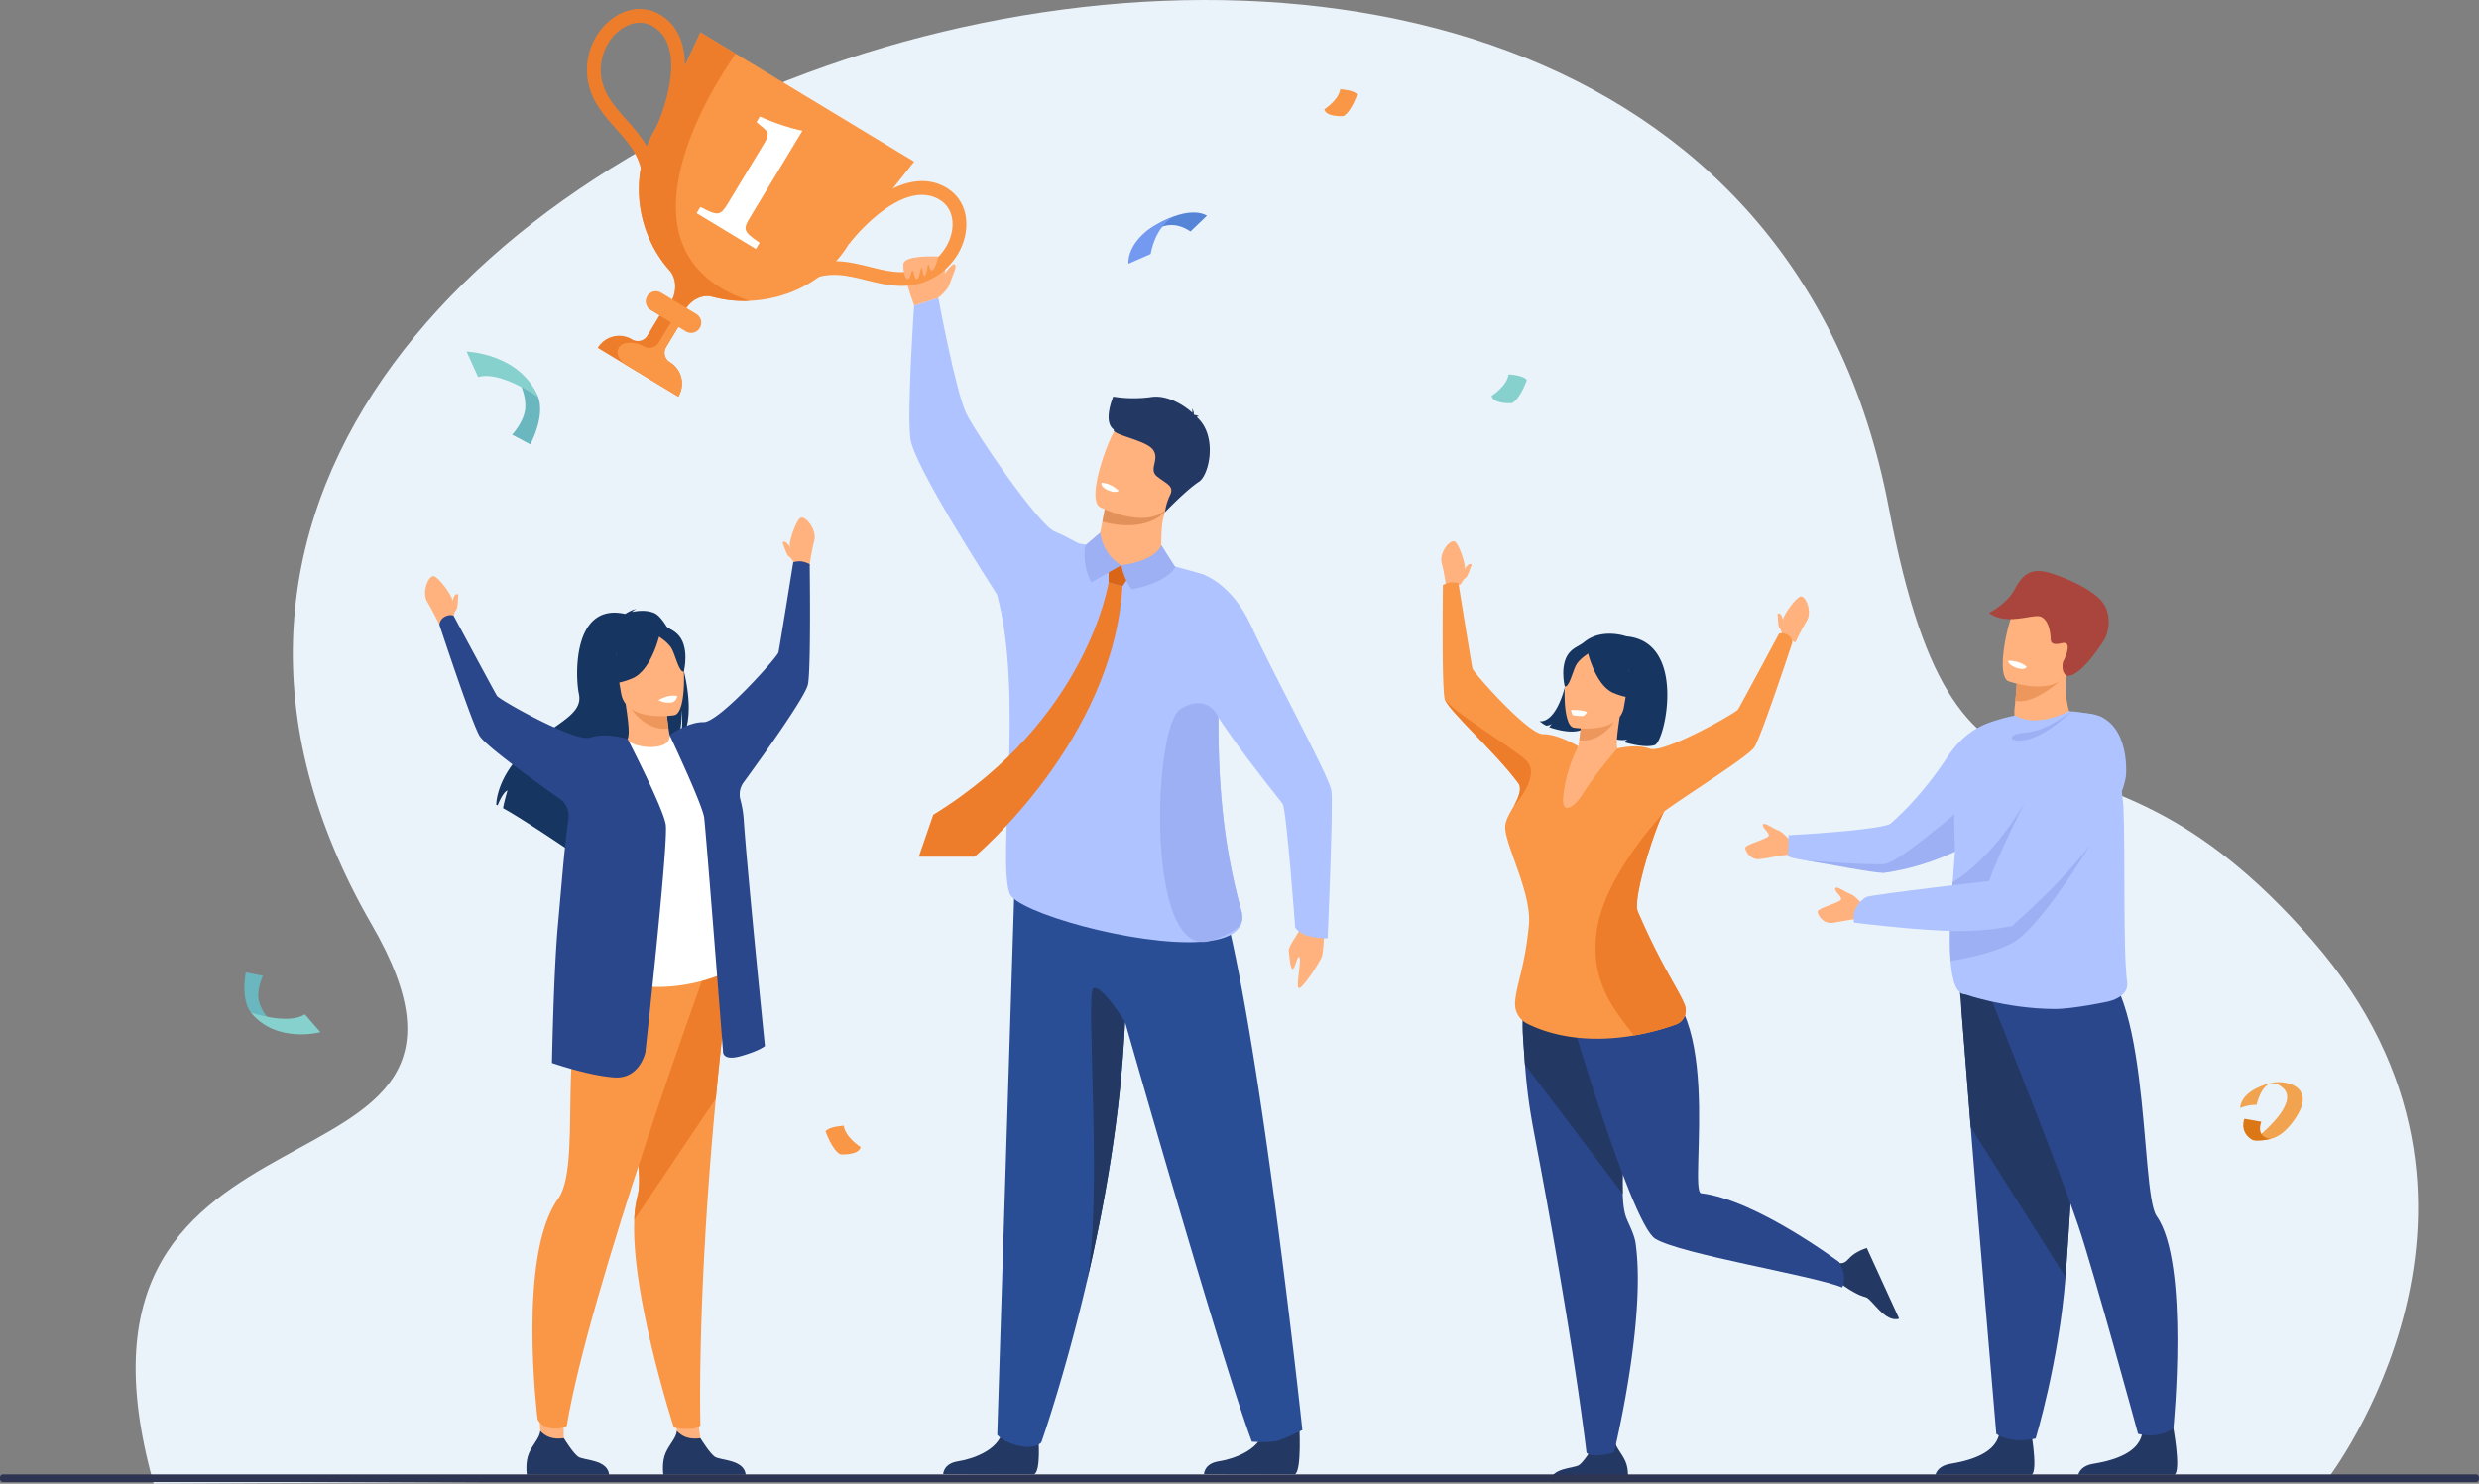 <svg id="Слой_1" data-name="Слой 1" xmlns="http://www.w3.org/2000/svg" viewBox="0 0 2762.12 1653.64"><rect x="0" y="0" width="2762.12" height="1653.64" fill="#808080" stroke="none"/><defs><style>.cls-1{fill:#ebf3fa;}.cls-2{fill:#233862;}.cls-3{fill:#2a4e96;}.cls-4{fill:#aec3ff;}.cls-5{fill:#ffb27d;}.cls-6{fill:#ed7d2b;}.cls-7{fill:#f99746;}.cls-8{fill:#fff;}.cls-9{fill:#e2915a;}.cls-10{fill:#db6516;}.cls-11{fill:#9db0f4;}.cls-12{fill:#163560;}.cls-13{fill:#ed975d;}.cls-14{fill:#2b478b;}.cls-15{fill:#6bb7bf;}.cls-16{fill:#86d1cd;}.cls-17{fill:#f1a34f;}.cls-18{fill:#db7714;}.cls-19{fill:#5685d8;}.cls-20{fill:#739af0;}.cls-21{fill:#a9453d;}.cls-22{fill:#2e3552;}</style></defs><path class="cls-1" d="M386.28,1808.06l852.19-4.46,227.15-.07,75.26,0,227.58-.07,1039.77-.28s237.82-307.78-16.22-600.1C2528.62,900,2400.55,1146.8,2319.59,720.17,2115.79-353.7,100.92,271.32,629.4,1185.14,819.69,1514.18,254.83,1339.29,386.28,1808.06Z" transform="translate(-215.1 -154.42)"/><path class="cls-2" d="M1372,1756.32s3.24,37.45-4.68,41.35l-101.31-.21s0-11.69,16.27-14.29,44.86-12.13,49.7-33.35S1372,1756.32,1372,1756.32Z" transform="translate(-215.1 -154.42)"/><path class="cls-2" d="M1662.75,1741.82s3,52-4.87,55.85l-101.31-.21s0-11.69,16.27-14.29,44.86-12.13,49.7-33.35S1662.75,1741.82,1662.75,1741.82Z" transform="translate(-215.1 -154.42)"/><path class="cls-3" d="M1666.2,1748.21s-20.11,10.37-28.72,12.25c-9.56,2.11-27.53.77-27.53.77-34.46-92.38-141.33-467.91-141.33-467.91-4.64,103.84-23.39,207.4-42.86,290.65-.51,2.23-1,4.44-1.56,6.64v0c-.47,2-1,4-1.42,5.95a1.47,1.47,0,0,0-.06.27c-23.64,98.24-47.34,165.14-47.34,165.14s-6.12,7.74-23.16,4.2c-19.53-4-26-12.63-26-12.63,12.64-400.14,19.69-625.77,19.69-625.77s169.15-91.38,215.1-13.27S1666.2,1748.21,1666.2,1748.21Z" transform="translate(-215.1 -154.42)"/><path class="cls-4" d="M1598,1168.49c-21.93-78.4-25.53-152.84-25.36-214.47.23-87.72,8.11-149.5-18.29-159.91,0,0-81.56-23.71-137.7-34.16-8.94-4.92-18.87-10.08-26.4-13.14-17.72-7.19-86.83-107.65-98.55-131.7s-31.11-128.84-31.11-128.84l-26.93,8.58s-8.09,117.63-4.21,148.29,89.45,162.48,96.55,174h0c30.46,111.35,0,292.55,13.92,332.95,7.16,20.78,140,58.86,212.66,54.07,3.62-.24,7.1-.59,10.4-1h0c17.2-2.39,29.71-7.88,34.29-17.52C1599.58,1180.92,1599.94,1175.25,1598,1168.49Z" transform="translate(-215.1 -154.42)"/><path class="cls-5" d="M1260.63,486.27s15.22-44.22,4.09-45.5-39.06-1.15-42.5,6.32,11.48,47.76,11.48,47.76Z" transform="translate(-215.1 -154.42)"/><path class="cls-6" d="M970.93,596.42,881.1,542.1a27.9,27.9,0,0,1,38.32-9.43,12.3,12.3,0,0,0,16.88-4.17l24.31-40.19,21,12.72-24.31,40.19a12.29,12.29,0,0,0,4.16,16.89,27.91,27.91,0,0,1,9.44,38.31Z" transform="translate(-215.1 -154.42)"/><path class="cls-7" d="M970.93,596.42l-59.72-36.11c-13.83-11.54-7.07-21.43-.13-23.13a27.81,27.81,0,0,1,21.12,3.22,12.3,12.3,0,0,0,16.88-4.17L973.39,496l8.25,5-24.31,40.19a12.29,12.29,0,0,0,4.16,16.89,27.91,27.91,0,0,1,9.44,38.31Z" transform="translate(-215.1 -154.42)"/><path class="cls-7" d="M1233.7,334.55,1161,426.19C1135.73,468,1092,488,1050.16,489.7h0a137.14,137.14,0,0,1-41.35-4.54c-10.76-2.94-23.16,2.86-30,14.11l-1.42,2.36c-4.23,7-7.76,12.81-7.76,12.81l-15.31-9.26s3.56-5.91,7.81-12.93c7.46-12.38,7.06-27.49-1.13-36.65-35-39.14-48.11-103.89-14.65-159.22l49.22-105.83Z" transform="translate(-215.1 -154.42)"/><path class="cls-6" d="M929.6,370.75c5.94-34.33-10.66-53-28.24-72.84-14.06-15.84-28.59-32.21-31.72-56.59-3.47-27,9.12-54.62,31.32-68.66,16.88-10.67,35.53-11,51.19-1,22.24,14.28,30.51,41.93,23.91,80a227.84,227.84,0,0,1-15.76,51.19l-13.95-6.47c.39-.85,38.81-85.19-2.51-111.74-14.25-9.17-27.84-3.29-34.66,1-17,10.73-27,32.81-24.28,53.7,2.52,19.66,14.88,33.58,28,48.32,18.33,20.65,39.1,44.05,31.9,85.69Z" transform="translate(-215.1 -154.42)"/><path class="cls-7" d="M1102.91,475.56c27.65-21.21,51.93-15.19,77.63-8.82,20.56,5.09,41.81,10.36,64.85,1.81,25.55-9.49,44.14-33.45,46.26-59.62,1.6-19.91-6.76-36.58-22.92-45.79-23-13.06-51.31-7.54-81.92,16a228.15,228.15,0,0,0-38,37.74l12.21,9.35c.57-.74,57.42-73.94,100.12-49.68,14.74,8.37,15.84,23.13,15.19,31.18-1.62,20-16.54,39.11-36.28,46.44-18.59,6.9-36.65,2.42-55.78-2.32-26.8-6.64-57.17-14.17-90.7,11.54Z" transform="translate(-215.1 -154.42)"/><path class="cls-6" d="M1050.14,489.7a137.14,137.14,0,0,1-41.35-4.54c-10.76-2.94-23.16,2.86-30,14.11l-1.42,2.36c-5.35,2.76-9.4,6.24-11.31,10.66l-11.76-7.11s3.56-5.91,7.81-12.93c7.46-12.38,7.06-27.49-1.13-36.65-35-39.14-48.11-103.89-14.65-159.22l49.22-105.83,39.37,23.8S875.11,430.93,1050.14,489.7Z" transform="translate(-215.1 -154.42)"/><path class="cls-7" d="M979.29,523.75,940.07,500a11.34,11.34,0,0,1-3.82-15.53h0a11.35,11.35,0,0,1,15.53-3.83L991,504.39a11.34,11.34,0,0,1,3.82,15.53h0A11.34,11.34,0,0,1,979.29,523.75Z" transform="translate(-215.1 -154.42)"/><path class="cls-8" d="M991.29,392l4.21-7c20,10.78,22.52,9.5,30.71-4l41.18-68.1c5.8-9.59,2.87-12.39-4.28-18L1058,290.5l3.75-6.21c15.51,7.07,34,13.09,47.45,15.85l-58,95.94c-8.42,13.92-8.32,16.3,10.3,28.84l-4.21,7Z" transform="translate(-215.1 -154.42)"/><path class="cls-5" d="M1222.22,447.09s-1.44,15.22,3.44,18.09,6.61-18.09,6.61-18.09.28,17.19,4,18.36,6-19.8,6-19.8.4,16.66,2.93,16.08,4.25-16.08,4.25-16.08,1.15,12.09,4.59,9.92,6.72-15.14,6.72-15.14Z" transform="translate(-215.1 -154.42)"/><path class="cls-5" d="M1260.63,486.27s10.41-8.17,12.7-15.63,9.05-20,5.46-21.54-14.07,14.64-14.07,14.64Z" transform="translate(-215.1 -154.42)"/><path class="cls-5" d="M1441,747.92l-1.3,6.8s-6.06,20.89,19.5,29.17,47.09,12.12,49.63-4.42c.15-13.16-.17-33.71,1.73-44.25a75.7,75.7,0,0,1,3.45-12.54l-50.51-11-15.42-.52Z" transform="translate(-215.1 -154.42)"/><path class="cls-9" d="M1448.09,711.12l-4.7,24.8c48,12.71,69-8.71,70.63-13.24l-50.51-11Z" transform="translate(-215.1 -154.42)"/><path class="cls-5" d="M1521.42,712.39c-14.88,30.25-55.77,17.64-73,10.64-4.85-2-7.82-3.48-7.82-3.48-5.22-3.09-5.88-12.87-4.07-24.93,3.56-23.87,16.73-56.69,23-64.25,9.52-11.38,24.51-22.37,63.13-.57S1540.5,673.64,1521.42,712.39Z" transform="translate(-215.1 -154.42)"/><path class="cls-2" d="M1455.38,596.42a142.43,142.43,0,0,0,42.8.4c19.61-2.69,39.3,11.86,45.4,17.64a11.1,11.1,0,0,0-.54-4.8s2.58,3.18,2.16,6.5c.26.34.36.55.26.58s3.83.36,5.87,2.07c0,0-1.57-.7-2.45.19a1.17,1.17,0,0,1-.34.22c23.56,20.82,14,64.6,2.42,72.1-13.92,9-37.82,33.89-37.82,33.89a61.39,61.39,0,0,1,5.72-19.09c4.88-10-4.23-12.57-14.4-20.6s3.2-18.76-4.58-29.75-46.07-16.54-43.84-22.65C1443.73,624.28,1455,597.83,1455.38,596.42Z" transform="translate(-215.1 -154.42)"/><path class="cls-8" d="M1461.52,701.24s-2.49,3.74-12.46-.68c0,0-8.36-3.7-6.43-8.11C1442.63,692.45,1452.12,692.32,1461.52,701.24Z" transform="translate(-215.1 -154.42)"/><path class="cls-6" d="M1450.3,803.49s-23,152.87-195.35,259l-16.08,46.72h62.2s154.33-129.43,164.68-301.35Z" transform="translate(-215.1 -154.42)"/><polygon class="cls-10" points="1235.2 649.07 1235.2 625.89 1263.61 633.93 1250.65 653.46 1235.2 649.07"/><path class="cls-11" d="M1441,747.92l-16.62,14.21S1419.8,782,1431,803.49l33.5-19.15S1444.71,774.78,1441,747.92Z" transform="translate(-215.1 -154.42)"/><path class="cls-11" d="M1464.5,784.34s3.32,18,12,26.89c0,0,37.74-6.6,48.22-24.69L1509,761.84S1505.18,778.69,1464.5,784.34Z" transform="translate(-215.1 -154.42)"/><path class="cls-5" d="M1690.64,1180.56s.07,34.23-3.08,41-17.28,29-23.79,33.72,1.41-27.41-.64-33.29-4.55,11.6-7.56,12.32-3.83-14.69-4.53-20.25,12.84-20.91,16.87-33.34S1690.64,1180.56,1690.64,1180.56Z" transform="translate(-215.1 -154.42)"/><path class="cls-4" d="M1553.86,794.1s33.18,9,55.67,58.53c23.59,51.9,86.71,167.17,89,183.08s-4.18,164.48-4.18,164.48-27.62,1.07-36.15-12c0,0-9.62-130.43-13.87-137.52s-113-136.72-103.8-169.61S1553.86,794.1,1553.86,794.1Z" transform="translate(-215.1 -154.42)"/><path class="cls-11" d="M1597.34,1185.6c-8.22,7.06-19.33,13.2-34.29,17.52h0a27.35,27.35,0,0,1-10.4,1c-60.74-6.26-51.4-242.26-22-259.69,31-18.38,42,9.53,42,9.53-.17,61.63,3.43,136.07,25.36,214.47C1599.94,1175.25,1599.58,1180.92,1597.34,1185.6Z" transform="translate(-215.1 -154.42)"/><path class="cls-2" d="M1422.78,1596.59q.6-2.76,1.42-5.95C1423.73,1592.64,1423.25,1594.63,1422.78,1596.59Z" transform="translate(-215.1 -154.42)"/><path class="cls-2" d="M1425.76,1584c18.59-88-1.45-323.7,7.5-328.18,9.19-4.59,35.36,37.53,35.36,37.53C1464,1397.16,1445.23,1500.72,1425.76,1584Z" transform="translate(-215.1 -154.42)"/><polygon class="cls-5" points="756.19 1609.21 750.83 1570.63 773.34 1551.82 780.43 1602.91 756.19 1609.21"/><path class="cls-2" d="M1046,1798.11H954.27s-2.2-14,2.6-24.6c4.59-10.18,11.73-16.46,12.39-24.26,5.83,6,13,9.87,26.26,8.08,1.63,2.64,10.49,16.74,15.92,20.64C1017.44,1782.28,1044.17,1780.74,1046,1798.11Z" transform="translate(-215.1 -154.42)"/><path class="cls-7" d="M1027.59,1242.6c-6,48.27-10.91,93.77-14.91,136.18-21.35,226-17.16,364.08-17.16,364.08S994,1747,980.74,1747a75.65,75.65,0,0,1-14.81-1.6s-47.8-147.55-44.11-231.52a127.78,127.78,0,0,1,3.73-27.18c11.46-43-42.44-207.26,16.16-268.44S1030.35,1220.45,1027.59,1242.6Z" transform="translate(-215.1 -154.42)"/><path class="cls-6" d="M1027.59,1242.6c-6,48.27-10.91,93.77-14.91,136.18l-90.86,135.11a127.78,127.78,0,0,1,3.73-27.18c11.46-43-42.44-207.26,16.16-268.44S1030.35,1220.45,1027.59,1242.6Z" transform="translate(-215.1 -154.42)"/><path class="cls-5" d="M1099.79,782.22s-2.21-11-4.7-19.44c-1.1-3.72,6.58-28.18,11.9-31.19s19.15,13.46,15.24,26.11c-2,6.49-5.32,27.63-5.32,27.63Z" transform="translate(-215.1 -154.42)"/><path class="cls-5" d="M1099.79,782.22s-2.89-6.39-5.49-7.43-5.41-11.49-7.33-15.63c0,0,1.85-2.71,5.09.77,2,2.13,6.38,8.37,6.38,8.37Z" transform="translate(-215.1 -154.42)"/><path class="cls-5" d="M721.05,819.32c-.56,1.16-1.34,3.23-2,5.18,0-.53,0-1.06,0-1.57,0-3.89-14.54-25-20.5-26.35s-14.38,18.48-6.94,29.43c3.83,5.62,13.18,24.87,13.18,24.87l15.45-8s.89-7,3.09-8.72,1.8-12.57,2.42-17.09C725.69,817.09,723.13,815,721.05,819.32Z" transform="translate(-215.1 -154.42)"/><path class="cls-5" d="M817.42,1752.07c-1.3-12.37-1.62-44.9-1.62-44.9s33.16-10.6,31.94-3.33c-6,35.78-4.37,53.49-4.37,53.49l-13.41,8Z" transform="translate(-215.1 -154.42)"/><path class="cls-7" d="M999.9,1240.3s-128.09,351.11-153.3,503.41c0,0-5.85,4-16.74,2.68-12.36-1.51-15.75-10.09-15.75-10.09S791,1553.76,837,1490.39c31.59-43.54-13.63-234.75,60-250.09S999.9,1240.3,999.9,1240.3Z" transform="translate(-215.1 -154.42)"/><path class="cls-12" d="M977.15,902.56h0a2.36,2.36,0,0,0-.1-.46c-.75-3.09-1.57-6.13-2.45-9.15h0a207,207,0,0,0-9.31-25.79,135.38,135.38,0,0,0-6.14-12.24c-.32-.57-.63-1.1-.93-1.64h0c-5-8.32-10-14.07-14.63-15.85-8.37-3.24-17.68-2.33-24.1-1,1.41-2,4.6-3.08,4.6-3.08-4.1,0-12.46,5.31-12.46,5.31-59-13.19-55.55,70.26-51.53,89.17s-15,28.11-41.78,47.46c-51.12,36.93-50.26,76.08-50.26,76.08.46.19,1,.41,1.48.68,2.06-5.07,6.42-14.65,11-16.68-.13.45-3.85,12.87-4.91,19.82,7.79,4.29,18.56,10.94,30.26,18.44h0c15.66,10,32.94,21.55,46.78,30.91-.66-3.81-1.31-9.24-.34-12.31l4.41,13.67.58,1.78c8.84,6,15.81,10.78,19.35,13.23l1,.67,1.58,1.1c-1.17-4.83,4-17.43,12.64-33.3.6-1.11,1.23-2.23,1.87-3.37,2.79-5,5.91-10.31,9.27-15.76,1.21-2,2.43-3.94,3.7-6h0c1-1.62,2-3.22,3.11-4.86h0q3.76-5.82,7.75-11.69c6.86-10.13,14.12-20.18,21.29-29.41,10.42-13.42,20.64-25.1,29.2-32.74.28-.58.55-1.16.79-1.76A58.53,58.53,0,0,0,972,973.71q.38-1.59.66-3.18a137.55,137.55,0,0,0,2.15-25,141.92,141.92,0,0,1-.31,25.21c-.17,1.36-.35,2.62-.55,3.78v0a51.86,51.86,0,0,1-1.55,6.63,34,34,0,0,0,3.72-5.73,38.71,38.71,0,0,0,1.94-4.28C985,953.51,983.13,927.22,977.15,902.56Z" transform="translate(-215.1 -154.42)"/><path class="cls-5" d="M966.06,987.1c.2.06-16.51,12.16-30.69,10.46-13.34-1.59-24.18-17-24-17,5.27-1.88,5.72-9.57.84-41.6l2.53.12,42.46,2s1,13.12,2.79,25.35C961.48,976.71,963.55,986.35,966.06,987.1Z" transform="translate(-215.1 -154.42)"/><path class="cls-13" d="M957.19,941.08s1,13.12,2.79,25.35c-23.18,2.79-38.52-16.46-45.25-27.38Z" transform="translate(-215.1 -154.42)"/><path class="cls-12" d="M909.8,935.19S894.86,917.87,889.52,902c-3.81-11.36-4.3-55.5,40.09-55.73a59.65,59.65,0,0,1,25.87,5.61c10.39,5,26,16.71,16.44,56.72l-2.06,13.33Z" transform="translate(-215.1 -154.42)"/><path class="cls-8" d="M1032.94,1233.56s-55.26,32.84-124.65,16c-.82-.2-57.13-9.19-57.13-9.19,1-2.65,8.24-46.15,9.2-48.58,12.31-31.77,34.8-204.17,53.6-212.67,4.8,5.22,18.51,8.8,30.25,7.76,13.52-1.2,18-7,16.93-13.32,15,7.07,26.45,13.65,26.45,13.65C1001.26,1007.66,1032.94,1233.56,1032.94,1233.56Z" transform="translate(-215.1 -154.42)"/><path class="cls-5" d="M966.62,951.51s-54.48,9-59.58-25-15.56-55.76,19-63,43.29,4.77,47.75,15.71S980.67,948.29,966.62,951.51Z" transform="translate(-215.1 -154.42)"/><path class="cls-12" d="M950.8,859s-9,42.14-31.09,51.45-32.94,4.65-32.94,4.65,15.52-16.6,15.55-41.56C902.32,873.57,936.7,841.71,950.8,859Z" transform="translate(-215.1 -154.42)"/><path class="cls-12" d="M947.58,862.82s12.49,7.25,16.5,15.51,7.89,25.91,13,24.53c0,0,7.23-28.81-7.71-42.27C953.52,846.31,947.58,862.82,947.58,862.82Z" transform="translate(-215.1 -154.42)"/><path class="cls-14" d="M1117.28,783c-2.22-.78-5.48-2.63-9.74-3a30.24,30.24,0,0,0-8.56.9s-15.37,95.55-16.51,100.61-65.94,78-83.4,77.76c-15.78-.27-34.46,11.91-37.93,14.25,0,0,36.73,77.68,38.56,92.27,2,15.88,21,260.37,21,260.37s-1.13,11.38,20.12,5.26,26.57-11.17,26.57-11.17-19.52-192.49-23.62-252.35a114.47,114.47,0,0,0-3.73-22.33,22.62,22.62,0,0,1,3.66-19.23c26.87-36.89,69.3-96.64,71.66-109.34C1118.85,898.33,1117.28,783,1117.28,783Z" transform="translate(-215.1 -154.42)"/><path class="cls-2" d="M893.87,1798.11H802.12s-2.2-14,2.59-24.6c4.59-10.18,11.74-16.46,12.39-24.26,5.83,6,13,9.87,26.27,8.08,1.62,2.64,10.49,16.74,15.92,20.64C865.28,1782.28,892,1780.74,893.87,1798.11Z" transform="translate(-215.1 -154.42)"/><path class="cls-14" d="M956.89,1073.33c-3.09-19-42.57-95.43-42.57-95.43s-25-7.46-41.38-1.51-101.41-42-104.14-46.45-48.24-89.24-48.24-89.24-3.78-2.18-9.82,1a11.06,11.06,0,0,0-6,9.21s35.13,106.79,44.47,123.31c5.64,10,53,44.65,89.76,70.62a23,23,0,0,1,9.55,21.91c-4.94,36.52-6.2,57.09-11.88,119.75-4.71,52-6.52,152.63-6.52,152.63s41.11,14.22,69.49,16.11,34.55-28,34.55-28S960.07,1092.9,956.89,1073.33Z" transform="translate(-215.1 -154.42)"/><path class="cls-8" d="M948.77,934.7a24.37,24.37,0,0,0,14.44,2.71c5.35-.8,6.56-7.15,6.56-7.15s-3.72-1.18-9.65,0A41.13,41.13,0,0,0,948.77,934.7Z" transform="translate(-215.1 -154.42)"/><path class="cls-12" d="M2010.06,927.57S2027,955.46,1995.17,973c0,0,24.46,8.82,33,5.49a18.35,18.35,0,0,1-3.71,3s23,7.3,34.44,3.31,36.14-115.28-31.71-121.15c0,0-53.52-19.17-64.84,40.56s-31.92,53.93-31.92,53.93,5,4.22,7.76,5c0,0,4.45-.29,5.83-2.13,0,0-1.71,3-3,3.76,0,0,21.7,8.2,35,3.58S2009.85,940.48,2010.06,927.57Z" transform="translate(-215.1 -154.42)"/><path class="cls-2" d="M1942,1806.24h86.56s2.07-13.19-2.45-23.2c-4.33-9.61-11.07-15.54-11.69-22.89-5.5,5.66-12.26,9.3-24.78,7.62-1.53,2.49-9.9,15.79-15,19.47C1968.92,1791.3,1943.69,1789.86,1942,1806.24Z" transform="translate(-215.1 -154.42)"/><path class="cls-14" d="M2013.48,1773.18a78.46,78.46,0,0,1-15.1,3.07c-13.63,1.22-15.62-2.84-15.62-2.84s-13.55-120.62-57.41-351.17c-6.32-33.3-8.82-51.73-11.11-81.32-.68-8.87-1.35-18.72-2.08-30.28-2-31.08,2.73-83.37,26-97.12,10.6-6.26,25-4.54,44.46,10.76,1.53,1.2,3.1,2.49,4.69,3.87,56.83,49.17,33.53,190.35,35.83,256.73.38,11,1.47,19.95,3.74,26.08,2.93,7.93,9.23,18.93,10.66,29.28C2049.52,1626.33,2013.48,1773.18,2013.48,1773.18Z" transform="translate(-215.1 -154.42)"/><path class="cls-2" d="M2023.19,1484.88l-109-144c-.68-8.87-1.35-18.72-2.08-30.28-2-31.08,2.73-83.37,26-97.12l44.46,10.76c1.53,1.2,3.1,2.49,4.69,3.87C2044.19,1277.32,2020.89,1418.5,2023.19,1484.88Z" transform="translate(-215.1 -154.42)"/><path class="cls-2" d="M2331.14,1624.07l-36-78.71s-12.86,3.6-20.08,11.88c-6.93,7.94-12,6.52-27.73-4.43,5.94,9.18,6.74,14.59,10.42,26.66,2.9.36,19.4,16.33,36.31,20.73C2300.77,1602,2315.51,1629.3,2331.14,1624.07Z" transform="translate(-215.1 -154.42)"/><path class="cls-14" d="M1953.41,1248.07s77.57,269.65,106,287,177.85,41.23,208.22,54.25c0,0,3.7-5.3,1.53-16.64-.48-2.51-4.77-11.57-4.77-11.57s-92.79-69.75-153.87-76.79c-15.15-1.75,30.86-233.21-71.56-242.46C1945.39,1233.42,1953.41,1248.07,1953.41,1248.07Z" transform="translate(-215.1 -154.42)"/><path class="cls-5" d="M1842.75,805.67s2.09-10.41,4.44-18.35c1-3.51-6.21-26.59-11.23-29.43s-18.07,12.7-14.38,24.64c1.9,6.13,5,26.07,5,26.07Z" transform="translate(-215.1 -154.42)"/><path class="cls-5" d="M1842.75,805.67s2.73-6,5.19-7,5.1-10.85,6.91-14.76c0,0-1.75-2.56-4.8.74-1.87,2-6,7.89-6,7.89Z" transform="translate(-215.1 -154.42)"/><path class="cls-5" d="M2200.09,840.66c.53,1.1,1.27,3.06,1.92,4.89l0-1.48c0-3.67,13.71-23.61,19.34-24.86s13.56,17.44,6.54,27.77c-3.61,5.3-12.43,23.46-12.43,23.46l-14.58-7.53s-.84-6.57-2.91-8.22-1.7-11.86-2.29-16.13C2195.71,838.56,2198.13,836.62,2200.09,840.66Z" transform="translate(-215.1 -154.42)"/><path class="cls-5" d="M1968.92,999c-.18.06,15.59,11.47,29,9.87,12.58-1.5,22.82-16,22.65-16.06-5-1.78-5.39-9-.79-39.26l-2.38.11-40.07,1.92s-.93,12.38-2.62,23.93C1973.25,989.16,1971.3,998.26,1968.92,999Z" transform="translate(-215.1 -154.42)"/><path class="cls-13" d="M1977.29,955.54s-.93,12.38-2.62,23.93c21.87,2.62,36.33-15.53,42.69-25.85Z" transform="translate(-215.1 -154.42)"/><path class="cls-12" d="M2022,950s14.1-16.34,19.13-31.35c3.59-10.72,4-52.36-37.83-52.59a56.26,56.26,0,0,0-24.4,5.3c-9.8,4.69-24.58,15.76-15.51,53.51l1.94,12.58Z" transform="translate(-215.1 -154.42)"/><path class="cls-5" d="M1918.67,1237.68s39.3,24.8,104.76,8.87c.77-.19,37.22-6,37.22-6-.91-2.5-39.22-65.78-40.11-68.08-11.62-30,15.28-173.05-2.46-181.08-4.53,4.93-17.47,8.31-28.54,7.33-12.76-1.13-17-6.64-16-12.57-14.11,6.67-25,12.88-25,12.88C1935.71,1018.36,1918.67,1237.68,1918.67,1237.68Z" transform="translate(-215.1 -154.42)"/><path class="cls-5" d="M1968.39,965.39s51.41,8.51,56.22-23.58,14.68-52.61-17.94-59.4-40.84,4.49-45.05,14.81S1955.15,962.34,1968.39,965.39Z" transform="translate(-215.1 -154.42)"/><path class="cls-12" d="M1983.32,878.13s8.51,39.76,29.33,48.54,31.08,4.39,31.08,4.39-14.64-15.67-14.66-39.21C2029.07,891.85,1996.63,861.79,1983.32,878.13Z" transform="translate(-215.1 -154.42)"/><path class="cls-12" d="M1986.36,881.71s-11.78,6.84-15.57,14.63-7.44,24.45-12.26,23.14c0,0-6.82-27.17,7.28-39.88C1980.76,866.13,1986.36,881.71,1986.36,881.71Z" transform="translate(-215.1 -154.42)"/><path class="cls-7" d="M2212.15,870.44s-33.15,100.76-42,116.34c-5.32,9.4-65,46.58-99.69,71.08a5.74,5.74,0,0,0-1.33,1.6l0,0c-8.65,13.38-35.54,96.18-29.11,111,27,62.46,45.55,86.62,52.29,104.14a16.64,16.64,0,0,1-10,21.67,284.37,284.37,0,0,1-46.77,12.24q-5.52,1-11.35,1.7c-53.27,6.76-89.34-5.74-107.65-15a24.39,24.39,0,0,1-13.35-23.14c1.1-19.76,11-39.32,15.44-86.84,3.37-36.06-27.74-90.94-26.42-110.13.52-7.59,6.49-16.67,9.72-22.55v0c5.72-10.42,8.86-19.83,5-25.06-25.35-34.79-80.09-82.77-82.33-94.75-3.27-17.61-1.79-126.42-1.79-126.42,2.09-.73,5.17-2.47,9.19-2.83a28.63,28.63,0,0,1,8.07.84s14.5,90.16,15.58,94.93S1918,973,1934.44,972.7c14.88-.25,35.86,11.24,39.13,13.45a158.08,158.08,0,0,0-16.69,55.65c-2.33,22.36,12.61,12.42,22-2.9,12.7-20.73,38.26-50.25,38.26-50.25s20.8-5.41,36.3.21,95.68-39.66,98.25-43.83,45.52-84.19,45.52-84.19,3.56-2.06,9.27.91A10.46,10.46,0,0,1,2212.15,870.44Z" transform="translate(-215.1 -154.42)"/><path class="cls-8" d="M1983.32,948s-2.2,4.44-5.15,4.52-10.47-.63-11-1.4a42.8,42.8,0,0,1-1.75-5.4S1977.85,945.18,1983.32,948Z" transform="translate(-215.1 -154.42)"/><path class="cls-6" d="M2082.35,1296.35a284.37,284.37,0,0,1-46.77,12.24c-18.38-25.34-49.49-57.22-41.48-115.87,8.27-60.62,67.87-124.42,75-133.22-8.65,13.38-35.54,96.18-29.11,111,27,62.46,45.55,86.62,52.29,104.14A16.64,16.64,0,0,1,2082.35,1296.35Z" transform="translate(-215.1 -154.42)"/><path class="cls-6" d="M1902,1052.63c5.72-10.42,8.86-19.83,5-25.06-25.35-34.79-80.09-82.77-82.33-94.75,5.43,13,71.72,51.92,90.36,68.64C1933.49,1018,1902.73,1051.82,1902,1052.63Z" transform="translate(-215.1 -154.42)"/><path class="cls-15" d="M789.24,572.8s12.42,17,11.09,36.43c-1,14.41-13.83,29-14.7,29.56L805.9,649.6s15-26.68,10-49c-1.55-6.83-8.74-17.76-14-22.64A19.51,19.51,0,0,0,789.24,572.8Z" transform="translate(-215.1 -154.42)"/><path class="cls-16" d="M747.8,574.61,735,546.23s59.91,2,79.76,50.84C814.72,597.07,772.8,567.17,747.8,574.61Z" transform="translate(-215.1 -154.42)"/><path class="cls-15" d="M521.5,1296.56s-14.28-10.78-18-26.89c-2.74-12,4.12-27,4.69-27.64l-19.14-3.82s-5.67,25.4,3.93,42.28c2.94,5.17,11.47,12.29,17,15A16.53,16.53,0,0,0,521.5,1296.56Z" transform="translate(-215.1 -154.42)"/><path class="cls-16" d="M554.75,1284.92l17.41,19.91s-49.2,13.07-77.33-21.74C494.83,1283.09,536.25,1297.1,554.75,1284.92Z" transform="translate(-215.1 -154.42)"/><path class="cls-17" d="M2711.25,1389.3s-1.25-18.71,33.88-27.77c15.74-4.06,50.8,3.16,28.58,37.65-23.12,35.87-43.73,22.92-43.73,22.92s48.21-37.73,28.92-55c-21.29-19-29.47,18.69-29.47,18.69A46.5,46.5,0,0,0,2711.25,1389.3Z" transform="translate(-215.1 -154.42)"/><path class="cls-18" d="M2723.72,1424.26s-13.14-7.11-7.93-22.9l18.88,3.28s-7.26,17.09,10.5,19.16C2745.17,1423.8,2728.08,1427.86,2723.72,1424.26Z" transform="translate(-215.1 -154.42)"/><path class="cls-19" d="M1491.8,420.63s19.63-28.27,49.73-8.25l18.33-17.53s-17.13-13-56.63,10.32C1477.38,420.42,1491.8,420.63,1491.8,420.63Z" transform="translate(-215.1 -154.42)"/><path class="cls-20" d="M1472.43,448.34s-3.88-32.45,50.43-52.69c0,0-19.63,9.52-25.69,41.86Z" transform="translate(-215.1 -154.42)"/><path class="cls-7" d="M1690.64,276.25s16-10.14,17.74-22.39c0,0,15.63.85,19,5.92,0,0-7.18,20.27-15.63,24.07C1711.76,283.85,1692.75,285.12,1690.64,276.25Z" transform="translate(-215.1 -154.42)"/><path class="cls-7" d="M1174.11,1432.89s-17.12-10.81-18.92-23.88c0,0-16.68.9-20.28,6.31,0,0,7.66,21.63,16.67,25.68C1151.58,1441,1171.86,1442.35,1174.11,1432.89Z" transform="translate(-215.1 -154.42)"/><path class="cls-16" d="M1877,595.64s17.2-10.87,19-24c0,0,16.74.9,20.36,6.34,0,0-7.69,21.72-16.74,25.79C1899.59,603.78,1879.22,605.14,1877,595.64Z" transform="translate(-215.1 -154.42)"/><path class="cls-5" d="M2211.67,1093.62s-9.94-12.06-15.29-13.76-15.69-9.7-17-6.4,6.95,8.39,6.51,12.16-26.4,9.83-26.24,13.82,6.11,13.64,16,12.54,35-7.07,40.18-4.5S2211.67,1093.62,2211.67,1093.62Z" transform="translate(-215.1 -154.42)"/><path class="cls-4" d="M2479.45,1034.93a212.58,212.58,0,0,1-49.46,47.51c-56.06,39-116.87,44.8-116.87,44.8-14.57-4.66-59.33-9.53-85.78-13.79h0c-11.54-1.86-19.58-3.6-20.12-5.15l.66-23s97.09-5.13,113.17-12.59c25.35-21.84,47.75-50.2,62.34-72.36,12.33-18.71,26.13-32.53,48.87-40.64C2465.15,947.94,2525,973.78,2479.45,1034.93Z" transform="translate(-215.1 -154.42)"/><path class="cls-11" d="M2434.93,1067.94l-4.94,14.5c-56.06,39-116.87,44.8-116.87,44.8-11.7,0-59.33-9.53-85.78-13.79,1,.08,72,5.63,87.7,4s89.38-65.4,89.38-65.4Z" transform="translate(-215.1 -154.42)"/><path class="cls-2" d="M2371.55,1798.11h107.3c7.68-5.22-2.08-56.19-2.08-56.19s-29.28-11.11-34.34,11.49-37.3,29.76-54.35,32.51C2376.41,1787.82,2372.72,1794.23,2371.55,1798.11Z" transform="translate(-215.1 -154.42)"/><path class="cls-2" d="M2530.68,1798.11H2638c7.69-5.22-2.07-56.19-2.07-56.19s-29.28-11.11-34.34,11.49-37.3,29.76-54.35,32.51C2535.53,1787.82,2531.85,1794.23,2530.68,1798.11Z" transform="translate(-215.1 -154.42)"/><path class="cls-14" d="M2400.42,1278.14s4.82,60.17,10.49,132.49c7.7,98.25,28.48,341.85,28.48,341.85s13.63,11.62,43.8,5.26c0,0,25.68-84,33.36-180q.18-2.36.36-4.74c7.15-97.64,18.26-303.25,18.26-303.25Z" transform="translate(-215.1 -154.42)"/><path class="cls-2" d="M2398.77,1257.34s6.47,81,12.14,153.29l105.64,167.16q.18-2.36.36-4.74c7.15-97.64,18.26-303.25,18.26-303.25Z" transform="translate(-215.1 -154.42)"/><path class="cls-14" d="M2429.56,1257.34s76.62,190.73,101.12,263c17.45,51.5,66.65,232.16,66.65,232.16s21.4,6.51,39.38-6.08c0,0,18.31-184.57-18.67-236.61-19.62-27.61-4.87-287-84.42-289.25S2429.56,1257.34,2429.56,1257.34Z" transform="translate(-215.1 -154.42)"/><path class="cls-5" d="M2463.79,976.19a47.84,47.84,0,0,0,33,4.44,68.6,68.6,0,0,0,22.36-9.44,66.08,66.08,0,0,0,9-6.79s-.39-.58-1.06-1.7c-3.45-5.91-13.93-27.16-9.27-61.31.06-.44-3.32.19-8.43,1.4-15.2,3.6-45.77,12.27-47.12,12.65h-.05s-.38,7.18-1.63,20.06c-.11,1.13-.22,2.32-.35,3.54-.15,1.51-.31,3.12-.5,4.76C2458.36,957.18,2463.79,976.19,2463.79,976.19Z" transform="translate(-215.1 -154.42)"/><path class="cls-13" d="M2460.62,935.5c22.69,5.2,56.56-28.31,56.56-28.31a35.4,35.4,0,0,0-7.76-4.4c-15.2,3.6-45.77,12.27-47.12,12.65h-.05S2461.87,922.62,2460.62,935.5Z" transform="translate(-215.1 -154.42)"/><path class="cls-5" d="M2452.9,913.63a115.63,115.63,0,0,0,21.23,5c17.41,2.35,40.28,1,47.47-20.09,12.11-35.43,27.57-56.68-8-71.15-19.07-7.75-31.28-8.16-39.56-5.2-7.2,2.55-11.45,7.65-14.66,12.69C2452.41,845.67,2438.49,907.43,2452.9,913.63Z" transform="translate(-215.1 -154.42)"/><path class="cls-21" d="M2431.29,837.63c20.63,14.82,49.16.25,58,4.19s10.45,18.8,10.61,23.52.78,8.71,12.82,5.88a5.89,5.89,0,0,1,4.37.26c5,3-1.39,17.32-3.32,20.43,0,0-2.76,10.28,3.38,15.28.74.6,12.81,5.88,41.9-38.64,4.57-7,8.94-22.72,1.88-37.88s-36.54-29.8-61.53-37.57c-9.37-2.91-16.31-2.8-21.75-.81-9.06,3.32-13.89,11.88-18.69,20.48C2451,827.23,2431.29,837.63,2431.29,837.63Z" transform="translate(-215.1 -154.42)"/><path class="cls-4" d="M2564,1270.68s-10,2.16-22.6,4.29c-12.35,2.07-27.24,4.11-37.76,4-53.79-.42-98.82-16.26-98.82-16.26-10.11,0-14.74-15.66-16.39-37.51-1.12-14.8-.88-32.45-.08-50,.26-5.69.59-11.37.94-16.94.71-11.06,1.54-21.66,2.29-31,.71-8.8,1.35-16.52,1.73-22.5,0,0-1.44-41.88-.87-78.72.4-26.44,15.24-50.5,19-54.43,10.77-11.39,42-18.59,48.22-19.58l.73-.11c25.66,14.41,60.21-5.06,60.21-5.06.78.13,1.55.32,2.31.48,2.54-.54,28.47,3.3,34.51,6.59,14.92,8.14,23.58,98.36,23.58,98.36,2.49,61.28-.64,159.43,4.21,196.89C2586.77,1261.5,2574.83,1268.18,2564,1270.68Z" transform="translate(-215.1 -154.42)"/><path class="cls-11" d="M2522.69,947.36s-38.23,39.43-65.56,31.35c0,0-3.64-5.32,8.67-7S2491.4,970.67,2522.69,947.36Z" transform="translate(-215.1 -154.42)"/><path class="cls-8" d="M2452.63,890.75s-.74,4.59,9.92,8.25c0,0,9,3.07,10.59-1.63C2473.14,897.37,2466,890.6,2452.63,890.75Z" transform="translate(-215.1 -154.42)"/><path class="cls-11" d="M2543.65,1096.53s-55.52,92.86-87,109.21c-21.29,11-51.11,16.87-68.19,19.49-1.12-14.8-.88-32.45-.08-50,22.56-2.73,56.93-7.09,56.93-7.09Z" transform="translate(-215.1 -154.42)"/><path class="cls-11" d="M2470.52,1049.87l-29.59,106.82s-34.82,2.21-51.63,1.6c.71-11.06.73-11.43,1.48-20.81C2390.78,1137.48,2430.76,1116.64,2470.52,1049.87Z" transform="translate(-215.1 -154.42)"/><path class="cls-5" d="M2292.33,1164.6s-9.95-12.06-15.29-13.76-15.7-9.7-17.05-6.4,7,8.39,6.52,12.16-26.4,9.83-26.24,13.82,6.11,13.64,16,12.54,35-7.07,40.18-4.5S2292.33,1164.6,2292.33,1164.6Z" transform="translate(-215.1 -154.42)"/><path class="cls-4" d="M2584.05,1016.4s1.75,56.58-127.21,170.09L2431,1140.11c-4.77-2.78,83.3-192.22,108.62-190.7C2588.61,952.33,2584.05,1016.4,2584.05,1016.4Z" transform="translate(-215.1 -154.42)"/><path class="cls-4" d="M2446.37,1134.58s-146.66,16.76-152.08,19.68-17.08,14.26-13.2,28.49c0,0,75.91,9.54,117.68,9.37,36-.16,59.34-5.93,59.34-5.93Z" transform="translate(-215.1 -154.42)"/><path class="cls-22" d="M3.38,1643.24H2758.73a3.39,3.39,0,0,1,3.39,3.39v1.8a3.39,3.39,0,0,1-3.39,3.39H3.38A3.38,3.38,0,0,1,0,1648.43v-1.8a3.38,3.38,0,0,1,3.38-3.38Z"/></svg>